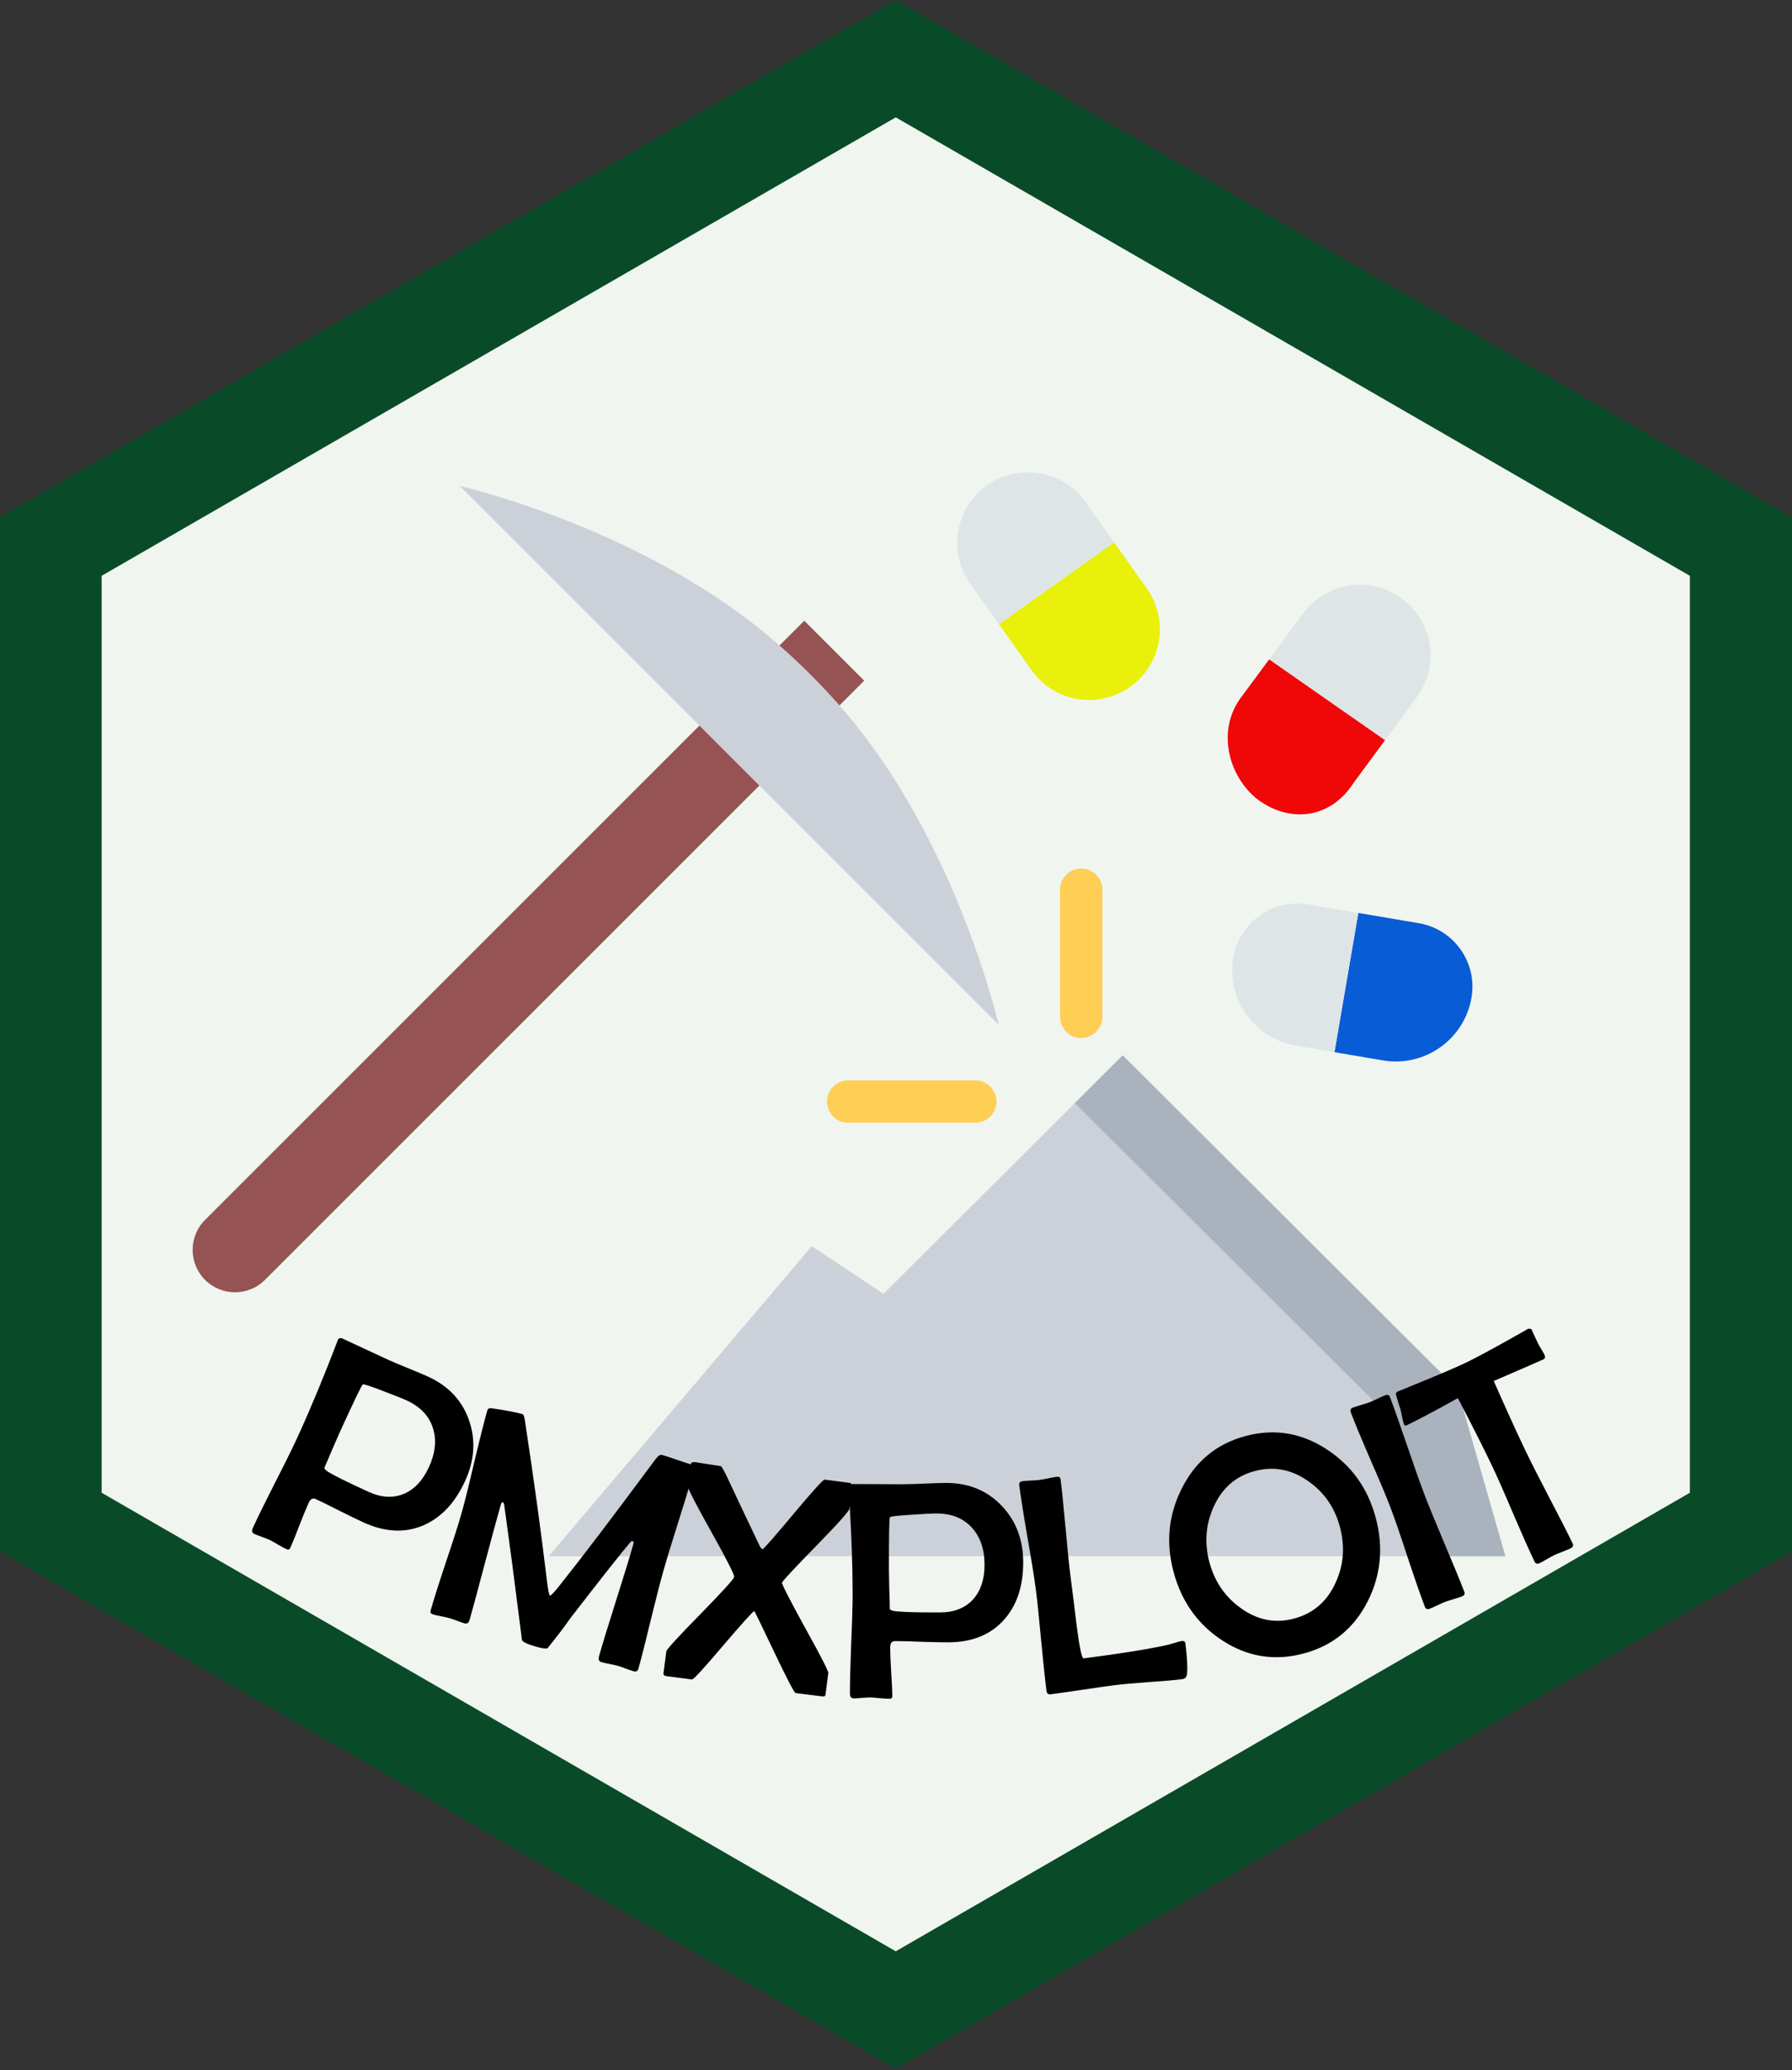 <?xml version="1.0" encoding="UTF-8" standalone="no"?>
<!-- Created with Inkscape (http://www.inkscape.org/) -->

<svg
   xmlns:dc="http://purl.org/dc/elements/1.1/"
   xmlns:cc="http://creativecommons.org/ns#"
   xmlns:rdf="http://www.w3.org/1999/02/22-rdf-syntax-ns#"
   xmlns:svg="http://www.w3.org/2000/svg"
   xmlns="http://www.w3.org/2000/svg"
   xmlns:sodipodi="http://sodipodi.sourceforge.net/DTD/sodipodi-0.dtd"
   xmlns:inkscape="http://www.inkscape.org/namespaces/inkscape"
   id="svg2"
   viewBox="0 0 670 774"
   version="1.1"
   inkscape:version="0.91 r13725"
   sodipodi:docname="pmxploit_animated.svg">
    <rect x="0" y="0" width="670" height="774" fill="#333333" stroke="none"/>
    <style>
#g4771 {
  transform-origin: 400px 200px;
  -webkit-animation: rotation 1s infinite linear;
}
#g4775 {
  transform-origin: 500px 260px;
  -webkit-animation: rotation 1s infinite linear;
}
#g4779 {
  transform-origin: 530px 370px;
  -webkit-animation: rotation 1s infinite linear;
}

@-webkit-keyframes rotation {
		from {
				-webkit-transform: rotate(0deg);
		}
		to {
				-webkit-transform: rotate(359deg);
		}
}
</style>
  <defs
     id="defs6358">
    <clipPath
       id="cpMjcuMDkyNnw4NDQuOTE0fDQ0Ni41MzF8NDAuMTg5NA==">
      <rect
         x="27.09"
         y="40.19"
         width="817.82"
         height="406.34"
         id="rect15" />
    </clipPath>
    <clipPath
       id="clipPath4321">
      <rect
         x="27.09"
         y="40.19"
         width="817.82"
         height="406.34"
         id="rect4323" />
    </clipPath>
    <clipPath
       id="clipPath4325">
      <rect
         x="27.09"
         y="40.19"
         width="817.82"
         height="406.34"
         id="rect4327" />
    </clipPath>
    <clipPath
       id="clipPath4329">
      <rect
         x="27.09"
         y="40.19"
         width="817.82"
         height="406.34"
         id="rect4331" />
    </clipPath>
    <clipPath
       id="clipPath4333">
      <rect
         x="27.09"
         y="40.19"
         width="817.82"
         height="406.34"
         id="rect4335" />
    </clipPath>
    <clipPath
       id="clipPath4337">
      <rect
         x="27.09"
         y="40.19"
         width="817.82"
         height="406.34"
         id="rect4339" />
    </clipPath>
    <clipPath
       id="cpNDQuNDE4OHw1ODkuNzk2fDUyMy40fDUuNDc5NDU=">
      <rect
         x="44.42"
         y="5.48"
         width="545.38"
         height="517.92"
         id="rect15-3" />
    </clipPath>
    <clipPath
       id="clipPath4833">
      <rect
         x="44.42"
         y="5.48"
         width="545.38"
         height="517.92"
         id="rect4835" />
    </clipPath>
    <clipPath
       id="clipPath4837">
      <rect
         x="44.42"
         y="5.48"
         width="545.38"
         height="517.92"
         id="rect4839" />
    </clipPath>
    <clipPath
       id="clipPath4841">
      <rect
         x="44.42"
         y="5.48"
         width="545.38"
         height="517.92"
         id="rect4843" />
    </clipPath>
    <clipPath
       id="clipPath4845">
      <rect
         x="44.42"
         y="5.48"
         width="545.38"
         height="517.92"
         id="rect4847" />
    </clipPath>
    <clipPath
       id="clipPath4849">
      <rect
         x="44.42"
         y="5.48"
         width="545.38"
         height="517.92"
         id="rect4851" />
    </clipPath>
    <clipPath
       id="clipPath4853">
      <rect
         x="44.42"
         y="5.48"
         width="545.38"
         height="517.92"
         id="rect4855" />
    </clipPath>
    <clipPath
       id="clipPath4857">
      <rect
         x="44.42"
         y="5.48"
         width="545.38"
         height="517.92"
         id="rect4859" />
    </clipPath>
    <clipPath
       id="clipPath4861">
      <rect
         x="44.42"
         y="5.48"
         width="545.38"
         height="517.92"
         id="rect4863" />
    </clipPath>
    <clipPath
       id="clipPath4865">
      <rect
         x="44.42"
         y="5.48"
         width="545.38"
         height="517.92"
         id="rect4867" />
    </clipPath>
    <clipPath
       id="clipPath4869">
      <rect
         x="44.42"
         y="5.48"
         width="545.38"
         height="517.92"
         id="rect4871" />
    </clipPath>
    <clipPath
       id="clipPath4873">
      <rect
         x="44.42"
         y="5.48"
         width="545.38"
         height="517.92"
         id="rect4875" />
    </clipPath>
    <clipPath
       id="clipPath4877">
      <rect
         x="44.42"
         y="5.48"
         width="545.38"
         height="517.92"
         id="rect4879" />
    </clipPath>
    <clipPath
       id="clipPath4881">
      <rect
         x="44.42"
         y="5.48"
         width="545.38"
         height="517.92"
         id="rect4883" />
    </clipPath>
    <clipPath
       id="clipPath4885">
      <rect
         x="44.42"
         y="5.48"
         width="545.38"
         height="517.92"
         id="rect4887" />
    </clipPath>
    <clipPath
       id="clipPath4889">
      <rect
         x="44.42"
         y="5.48"
         width="545.38"
         height="517.92"
         id="rect4891" />
    </clipPath>
    <clipPath
       id="clipPath4893">
      <rect
         x="44.42"
         y="5.48"
         width="545.38"
         height="517.92"
         id="rect4895" />
    </clipPath>
    <clipPath
       id="clipPath4897">
      <rect
         x="44.42"
         y="5.48"
         width="545.38"
         height="517.92"
         id="rect4899" />
    </clipPath>
    <clipPath
       id="clipPath4901">
      <rect
         x="44.42"
         y="5.48"
         width="545.38"
         height="517.92"
         id="rect4903" />
    </clipPath>
    <clipPath
       id="clipPath4905">
      <rect
         x="44.42"
         y="5.48"
         width="545.38"
         height="517.92"
         id="rect4907" />
    </clipPath>
    <clipPath
       id="clipPath4909">
      <rect
         x="44.42"
         y="5.48"
         width="545.38"
         height="517.92"
         id="rect4911" />
    </clipPath>
    <clipPath
       id="clipPath4913">
      <rect
         x="44.42"
         y="5.48"
         width="545.38"
         height="517.92"
         id="rect4915" />
    </clipPath>
    <clipPath
       id="clipPath4917">
      <rect
         x="44.42"
         y="5.48"
         width="545.38"
         height="517.92"
         id="rect4919" />
    </clipPath>
    <clipPath
       id="clipPath4921">
      <rect
         x="44.42"
         y="5.48"
         width="545.38"
         height="517.92"
         id="rect4923" />
    </clipPath>
    <clipPath
       id="clipPath4925">
      <rect
         x="44.42"
         y="5.48"
         width="545.38"
         height="517.92"
         id="rect4927" />
    </clipPath>
    <clipPath
       id="clipPath4929">
      <rect
         x="44.42"
         y="5.48"
         width="545.38"
         height="517.92"
         id="rect4931" />
    </clipPath>
    <clipPath
       id="clipPath4933">
      <rect
         x="44.42"
         y="5.48"
         width="545.38"
         height="517.92"
         id="rect4935" />
    </clipPath>
    <clipPath
       id="clipPath4937">
      <rect
         x="44.42"
         y="5.48"
         width="545.38"
         height="517.92"
         id="rect4939" />
    </clipPath>
    <clipPath
       id="clipPath4941">
      <rect
         x="44.42"
         y="5.48"
         width="545.38"
         height="517.92"
         id="rect4943" />
    </clipPath>
    <clipPath
       id="clipPath4945">
      <rect
         x="44.42"
         y="5.48"
         width="545.38"
         height="517.92"
         id="rect4947" />
    </clipPath>
    <clipPath
       id="clipPath4949">
      <rect
         x="44.42"
         y="5.48"
         width="545.38"
         height="517.92"
         id="rect4951" />
    </clipPath>
    <clipPath
       id="cpMHw1OTUuMjc2fDU5NS4yNzZ8MA==">
      <rect
         x="0"
         y="0"
         width="595.28"
         height="595.28"
         id="rect134" />
    </clipPath>
    <clipPath
       id="clipPath4955">
      <rect
         x="0"
         y="0"
         width="595.28"
         height="595.28"
         id="rect4957" />
    </clipPath>
    <clipPath
       id="clipPath4959">
      <rect
         x="0"
         y="0"
         width="595.28"
         height="595.28"
         id="rect4961" />
    </clipPath>
    <clipPath
       id="clipPath4963">
      <rect
         x="0"
         y="0"
         width="595.28"
         height="595.28"
         id="rect4965" />
    </clipPath>
    <clipPath
       id="clipPath4967">
      <rect
         x="0"
         y="0"
         width="595.28"
         height="595.28"
         id="rect4969" />
    </clipPath>
    <clipPath
       id="clipPath4971">
      <rect
         x="0"
         y="0"
         width="595.28"
         height="595.28"
         id="rect4973" />
    </clipPath>
    <clipPath
       id="clipPath4975">
      <rect
         x="0"
         y="0"
         width="595.28"
         height="595.28"
         id="rect4977" />
    </clipPath>
    <clipPath
       id="clipPath4979">
      <rect
         x="0"
         y="0"
         width="595.28"
         height="595.28"
         id="rect4981" />
    </clipPath>
    <clipPath
       id="clipPath4983">
      <rect
         x="0"
         y="0"
         width="595.28"
         height="595.28"
         id="rect4985" />
    </clipPath>
    <clipPath
       id="clipPath4987">
      <rect
         x="0"
         y="0"
         width="595.28"
         height="595.28"
         id="rect4989" />
    </clipPath>
    <clipPath
       id="cpNDQuNDE4OHw1ODkuNzk2fDUyMy40fDUuNDc5NDU=-5">
      <rect
         x="44.42"
         y="5.48"
         width="545.38"
         height="517.92"
         id="rect15-6" />
    </clipPath>
    <clipPath
       id="clipPath5135">
      <rect
         x="44.42"
         y="5.48"
         width="545.38"
         height="517.92"
         id="rect5137" />
    </clipPath>
    <clipPath
       id="clipPath5139">
      <rect
         x="44.42"
         y="5.48"
         width="545.38"
         height="517.92"
         id="rect5141" />
    </clipPath>
    <clipPath
       id="clipPath5143">
      <rect
         x="44.42"
         y="5.48"
         width="545.38"
         height="517.92"
         id="rect5145" />
    </clipPath>
    <clipPath
       id="clipPath5147">
      <rect
         x="44.42"
         y="5.48"
         width="545.38"
         height="517.92"
         id="rect5149" />
    </clipPath>
    <clipPath
       id="clipPath5151">
      <rect
         x="44.42"
         y="5.48"
         width="545.38"
         height="517.92"
         id="rect5153" />
    </clipPath>
    <clipPath
       id="clipPath5155">
      <rect
         x="44.42"
         y="5.48"
         width="545.38"
         height="517.92"
         id="rect5157" />
    </clipPath>
    <clipPath
       id="clipPath5159">
      <rect
         x="44.42"
         y="5.48"
         width="545.38"
         height="517.92"
         id="rect5161" />
    </clipPath>
    <clipPath
       id="clipPath5163">
      <rect
         x="44.42"
         y="5.48"
         width="545.38"
         height="517.92"
         id="rect5165" />
    </clipPath>
    <clipPath
       id="clipPath5167">
      <rect
         x="44.42"
         y="5.48"
         width="545.38"
         height="517.92"
         id="rect5169" />
    </clipPath>
    <clipPath
       id="clipPath5171">
      <rect
         x="44.42"
         y="5.48"
         width="545.38"
         height="517.92"
         id="rect5173" />
    </clipPath>
    <clipPath
       id="clipPath5175">
      <rect
         x="44.42"
         y="5.48"
         width="545.38"
         height="517.92"
         id="rect5177" />
    </clipPath>
    <clipPath
       id="clipPath5179">
      <rect
         x="44.42"
         y="5.48"
         width="545.38"
         height="517.92"
         id="rect5181" />
    </clipPath>
    <clipPath
       id="clipPath5183">
      <rect
         x="44.42"
         y="5.48"
         width="545.38"
         height="517.92"
         id="rect5185" />
    </clipPath>
    <clipPath
       id="clipPath5187">
      <rect
         x="44.42"
         y="5.48"
         width="545.38"
         height="517.92"
         id="rect5189" />
    </clipPath>
    <clipPath
       id="clipPath5191">
      <rect
         x="44.42"
         y="5.48"
         width="545.38"
         height="517.92"
         id="rect5193" />
    </clipPath>
    <clipPath
       id="clipPath5195">
      <rect
         x="44.42"
         y="5.48"
         width="545.38"
         height="517.92"
         id="rect5197" />
    </clipPath>
    <clipPath
       id="clipPath5199">
      <rect
         x="44.42"
         y="5.48"
         width="545.38"
         height="517.92"
         id="rect5201" />
    </clipPath>
    <clipPath
       id="clipPath5203">
      <rect
         x="44.42"
         y="5.48"
         width="545.38"
         height="517.92"
         id="rect5205" />
    </clipPath>
    <clipPath
       id="clipPath5207">
      <rect
         x="44.42"
         y="5.48"
         width="545.38"
         height="517.92"
         id="rect5209" />
    </clipPath>
    <clipPath
       id="clipPath5211">
      <rect
         x="44.42"
         y="5.48"
         width="545.38"
         height="517.92"
         id="rect5213" />
    </clipPath>
    <clipPath
       id="clipPath5215">
      <rect
         x="44.42"
         y="5.48"
         width="545.38"
         height="517.92"
         id="rect5217" />
    </clipPath>
    <clipPath
       id="clipPath5219">
      <rect
         x="44.42"
         y="5.48"
         width="545.38"
         height="517.92"
         id="rect5221" />
    </clipPath>
    <clipPath
       id="clipPath5223">
      <rect
         x="44.42"
         y="5.48"
         width="545.38"
         height="517.92"
         id="rect5225" />
    </clipPath>
    <clipPath
       id="clipPath5227">
      <rect
         x="44.42"
         y="5.48"
         width="545.38"
         height="517.92"
         id="rect5229" />
    </clipPath>
    <clipPath
       id="clipPath5231">
      <rect
         x="44.42"
         y="5.48"
         width="545.38"
         height="517.92"
         id="rect5233" />
    </clipPath>
    <clipPath
       id="clipPath5235">
      <rect
         x="44.42"
         y="5.48"
         width="545.38"
         height="517.92"
         id="rect5237" />
    </clipPath>
    <clipPath
       id="clipPath5239">
      <rect
         x="44.42"
         y="5.48"
         width="545.38"
         height="517.92"
         id="rect5241" />
    </clipPath>
    <clipPath
       id="clipPath5243">
      <rect
         x="44.42"
         y="5.48"
         width="545.38"
         height="517.92"
         id="rect5245" />
    </clipPath>
    <clipPath
       id="clipPath5247">
      <rect
         x="44.42"
         y="5.48"
         width="545.38"
         height="517.92"
         id="rect5249" />
    </clipPath>
    <clipPath
       id="cpMHw1OTUuMjc2fDU5NS4yNzZ8MA==-2">
      <rect
         x="0"
         y="0"
         width="595.28"
         height="595.28"
         id="rect134-9" />
    </clipPath>
    <clipPath
       id="clipPath5253">
      <rect
         x="0"
         y="0"
         width="595.28"
         height="595.28"
         id="rect5255" />
    </clipPath>
    <clipPath
       id="clipPath5257">
      <rect
         x="0"
         y="0"
         width="595.28"
         height="595.28"
         id="rect5259" />
    </clipPath>
    <clipPath
       id="clipPath5261">
      <rect
         x="0"
         y="0"
         width="595.28"
         height="595.28"
         id="rect5263" />
    </clipPath>
    <clipPath
       id="clipPath5265">
      <rect
         x="0"
         y="0"
         width="595.28"
         height="595.28"
         id="rect5267" />
    </clipPath>
    <clipPath
       id="clipPath5269">
      <rect
         x="0"
         y="0"
         width="595.28"
         height="595.28"
         id="rect5271" />
    </clipPath>
    <clipPath
       id="clipPath5273">
      <rect
         x="0"
         y="0"
         width="595.28"
         height="595.28"
         id="rect5275" />
    </clipPath>
    <clipPath
       id="clipPath5277">
      <rect
         x="0"
         y="0"
         width="595.28"
         height="595.28"
         id="rect5279" />
    </clipPath>
    <clipPath
       id="clipPath5281">
      <rect
         x="0"
         y="0"
         width="595.28"
         height="595.28"
         id="rect5283" />
    </clipPath>
    <clipPath
       id="clipPath5285">
      <rect
         x="0"
         y="0"
         width="595.28"
         height="595.28"
         id="rect5287" />
    </clipPath>
    <clipPath
       id="cpNDYuNzg2OXw0MzAuNjM0fDQ0Ni41MzF8MjcuMTcyNw==">
      <rect
         x="46.79"
         y="27.17"
         width="383.85"
         height="419.36"
         id="rect15-8" />
    </clipPath>
    <clipPath
       id="clipPath5039">
      <rect
         x="46.79"
         y="27.17"
         width="383.85"
         height="419.36"
         id="rect5041" />
    </clipPath>
    <clipPath
       id="clipPath5043">
      <rect
         x="46.79"
         y="27.17"
         width="383.85"
         height="419.36"
         id="rect5045" />
    </clipPath>
    <clipPath
       id="clipPath5047">
      <rect
         x="46.79"
         y="27.17"
         width="383.85"
         height="419.36"
         id="rect5049" />
    </clipPath>
    <clipPath
       id="clipPath5051">
      <rect
         x="46.79"
         y="27.17"
         width="383.85"
         height="419.36"
         id="rect5053" />
    </clipPath>
    <clipPath
       id="clipPath5055">
      <rect
         x="46.79"
         y="27.17"
         width="383.85"
         height="419.36"
         id="rect5057" />
    </clipPath>
    <clipPath
       id="clipPath5059">
      <rect
         x="46.79"
         y="27.17"
         width="383.85"
         height="419.36"
         id="rect5061" />
    </clipPath>
    <clipPath
       id="clipPath5063">
      <rect
         x="46.79"
         y="27.17"
         width="383.85"
         height="419.36"
         id="rect5065" />
    </clipPath>
    <clipPath
       id="clipPath5067">
      <rect
         x="46.79"
         y="27.17"
         width="383.85"
         height="419.36"
         id="rect5069" />
    </clipPath>
    <clipPath
       id="clipPath5071">
      <rect
         x="46.79"
         y="27.17"
         width="383.85"
         height="419.36"
         id="rect5073" />
    </clipPath>
    <clipPath
       id="clipPath5075">
      <rect
         x="46.79"
         y="27.17"
         width="383.85"
         height="419.36"
         id="rect5077" />
    </clipPath>
    <clipPath
       id="clipPath5079">
      <rect
         x="46.79"
         y="27.17"
         width="383.85"
         height="419.36"
         id="rect5081" />
    </clipPath>
    <clipPath
       id="clipPath5083">
      <rect
         x="46.79"
         y="27.17"
         width="383.85"
         height="419.36"
         id="rect5085" />
    </clipPath>
    <clipPath
       id="clipPath5087">
      <rect
         x="46.79"
         y="27.17"
         width="383.85"
         height="419.36"
         id="rect5089" />
    </clipPath>
    <clipPath
       id="clipPath5091">
      <rect
         x="46.79"
         y="27.17"
         width="383.85"
         height="419.36"
         id="rect5093" />
    </clipPath>
    <clipPath
       id="clipPath5095">
      <rect
         x="46.79"
         y="27.17"
         width="383.85"
         height="419.36"
         id="rect5097" />
    </clipPath>
    <clipPath
       id="clipPath5099">
      <rect
         x="46.79"
         y="27.17"
         width="383.85"
         height="419.36"
         id="rect5101" />
    </clipPath>
    <clipPath
       id="clipPath5103">
      <rect
         x="46.79"
         y="27.17"
         width="383.85"
         height="419.36"
         id="rect5105" />
    </clipPath>
    <clipPath
       id="clipPath5107">
      <rect
         x="46.79"
         y="27.17"
         width="383.85"
         height="419.36"
         id="rect5109" />
    </clipPath>
    <clipPath
       id="clipPath5111">
      <rect
         x="46.79"
         y="27.17"
         width="383.85"
         height="419.36"
         id="rect5113" />
    </clipPath>
    <clipPath
       id="clipPath5115">
      <rect
         x="46.79"
         y="27.17"
         width="383.85"
         height="419.36"
         id="rect5117" />
    </clipPath>
    <clipPath
       id="cpNDYuNzg2OXw0MzAuNjM0fDI3LjE3Mjd8NS40Nzk0NQ==">
      <rect
         x="46.79"
         y="5.48"
         width="383.85"
         height="21.69"
         id="rect192" />
    </clipPath>
    <clipPath
       id="clipPath5121">
      <rect
         x="46.79"
         y="5.48"
         width="383.85"
         height="21.69"
         id="rect5123" />
    </clipPath>
    <clipPath
       id="cpMHw4NTAuMzk0fDQ4MS44OXww">
      <rect
         x="0"
         y="0"
         width="850.39"
         height="481.89"
         id="rect92" />
    </clipPath>
    <clipPath
       id="clipPath5127">
      <rect
         x="0"
         y="0"
         width="850.39"
         height="481.89"
         id="rect5129" />
    </clipPath>
    <clipPath
       id="clipPath5131">
      <rect
         x="0"
         y="0"
         width="850.39"
         height="481.89"
         id="rect5133" />
    </clipPath>
    <clipPath
       id="clipPath5135-7">
      <rect
         x="0"
         y="0"
         width="850.39"
         height="481.89"
         id="rect5137-9" />
    </clipPath>
    <clipPath
       id="clipPath5139-2">
      <rect
         x="0"
         y="0"
         width="850.39"
         height="481.89"
         id="rect5141-0" />
    </clipPath>
    <clipPath
       id="clipPath5143-2">
      <rect
         x="0"
         y="0"
         width="850.39"
         height="481.89"
         id="rect5145-3" />
    </clipPath>
    <clipPath
       id="clipPath5147-7">
      <rect
         x="0"
         y="0"
         width="850.39"
         height="481.89"
         id="rect5149-5" />
    </clipPath>
    <clipPath
       id="clipPath5151-9">
      <rect
         x="0"
         y="0"
         width="850.39"
         height="481.89"
         id="rect5153-2" />
    </clipPath>
    <clipPath
       id="clipPath5155-2">
      <rect
         x="0"
         y="0"
         width="850.39"
         height="481.89"
         id="rect5157-8" />
    </clipPath>
    <clipPath
       id="clipPath5159-9">
      <rect
         x="0"
         y="0"
         width="850.39"
         height="481.89"
         id="rect5161-7" />
    </clipPath>
    <clipPath
       id="clipPath5163-3">
      <rect
         x="0"
         y="0"
         width="850.39"
         height="481.89"
         id="rect5165-6" />
    </clipPath>
    <clipPath
       id="clipPath5167-1">
      <rect
         x="0"
         y="0"
         width="850.39"
         height="481.89"
         id="rect5169-2" />
    </clipPath>
    <clipPath
       id="clipPath5171-9">
      <rect
         x="0"
         y="0"
         width="850.39"
         height="481.89"
         id="rect5173-3" />
    </clipPath>
    <clipPath
       id="clipPath5175-1">
      <rect
         x="0"
         y="0"
         width="850.39"
         height="481.89"
         id="rect5177-9" />
    </clipPath>
    <clipPath
       id="cpNDYuNzg2OXw0MzAuNjM0fDQ0Ni41MzF8MjcuMTcyNw==-3">
      <rect
         x="46.79"
         y="27.17"
         width="383.85"
         height="419.36"
         id="rect15-2" />
    </clipPath>
    <clipPath
       id="clipPath5279">
      <rect
         x="46.79"
         y="27.17"
         width="383.85"
         height="419.36"
         id="rect5281" />
    </clipPath>
    <clipPath
       id="clipPath5283">
      <rect
         x="46.79"
         y="27.17"
         width="383.85"
         height="419.36"
         id="rect5285" />
    </clipPath>
    <clipPath
       id="clipPath5287">
      <rect
         x="46.79"
         y="27.17"
         width="383.85"
         height="419.36"
         id="rect5289" />
    </clipPath>
    <clipPath
       id="clipPath5291">
      <rect
         x="46.79"
         y="27.17"
         width="383.85"
         height="419.36"
         id="rect5293" />
    </clipPath>
    <clipPath
       id="clipPath5295">
      <rect
         x="46.79"
         y="27.17"
         width="383.85"
         height="419.36"
         id="rect5297" />
    </clipPath>
    <clipPath
       id="clipPath5299">
      <rect
         x="46.79"
         y="27.17"
         width="383.85"
         height="419.36"
         id="rect5301" />
    </clipPath>
    <clipPath
       id="clipPath5303">
      <rect
         x="46.79"
         y="27.17"
         width="383.85"
         height="419.36"
         id="rect5305" />
    </clipPath>
    <clipPath
       id="clipPath5307">
      <rect
         x="46.79"
         y="27.17"
         width="383.85"
         height="419.36"
         id="rect5309" />
    </clipPath>
    <clipPath
       id="clipPath5311">
      <rect
         x="46.79"
         y="27.17"
         width="383.85"
         height="419.36"
         id="rect5313" />
    </clipPath>
    <clipPath
       id="clipPath5315">
      <rect
         x="46.79"
         y="27.17"
         width="383.85"
         height="419.36"
         id="rect5317" />
    </clipPath>
    <clipPath
       id="clipPath5319">
      <rect
         x="46.79"
         y="27.17"
         width="383.85"
         height="419.36"
         id="rect5321" />
    </clipPath>
    <clipPath
       id="clipPath5323">
      <rect
         x="46.79"
         y="27.17"
         width="383.85"
         height="419.36"
         id="rect5325" />
    </clipPath>
    <clipPath
       id="clipPath5327">
      <rect
         x="46.79"
         y="27.17"
         width="383.85"
         height="419.36"
         id="rect5329" />
    </clipPath>
    <clipPath
       id="clipPath5331">
      <rect
         x="46.79"
         y="27.17"
         width="383.85"
         height="419.36"
         id="rect5333" />
    </clipPath>
    <clipPath
       id="clipPath5335">
      <rect
         x="46.79"
         y="27.17"
         width="383.85"
         height="419.36"
         id="rect5337" />
    </clipPath>
    <clipPath
       id="clipPath5339">
      <rect
         x="46.79"
         y="27.17"
         width="383.85"
         height="419.36"
         id="rect5341" />
    </clipPath>
    <clipPath
       id="clipPath5343">
      <rect
         x="46.79"
         y="27.17"
         width="383.85"
         height="419.36"
         id="rect5345" />
    </clipPath>
    <clipPath
       id="clipPath5347">
      <rect
         x="46.79"
         y="27.17"
         width="383.85"
         height="419.36"
         id="rect5349" />
    </clipPath>
    <clipPath
       id="clipPath5351">
      <rect
         x="46.79"
         y="27.17"
         width="383.85"
         height="419.36"
         id="rect5353" />
    </clipPath>
    <clipPath
       id="clipPath5355">
      <rect
         x="46.79"
         y="27.17"
         width="383.85"
         height="419.36"
         id="rect5357" />
    </clipPath>
    <clipPath
       id="cpMHw4NTAuMzk0fDQ4MS44OXww-0">
      <rect
         x="0"
         y="0"
         width="850.39"
         height="481.89"
         id="rect92-6" />
    </clipPath>
    <clipPath
       id="clipPath5361">
      <rect
         x="0"
         y="0"
         width="850.39"
         height="481.89"
         id="rect5363" />
    </clipPath>
    <clipPath
       id="clipPath5365">
      <rect
         x="0"
         y="0"
         width="850.39"
         height="481.89"
         id="rect5367" />
    </clipPath>
    <clipPath
       id="clipPath5369">
      <rect
         x="0"
         y="0"
         width="850.39"
         height="481.89"
         id="rect5371" />
    </clipPath>
    <clipPath
       id="clipPath5373">
      <rect
         x="0"
         y="0"
         width="850.39"
         height="481.89"
         id="rect5375" />
    </clipPath>
    <clipPath
       id="clipPath5377">
      <rect
         x="0"
         y="0"
         width="850.39"
         height="481.89"
         id="rect5379" />
    </clipPath>
    <clipPath
       id="clipPath5381">
      <rect
         x="0"
         y="0"
         width="850.39"
         height="481.89"
         id="rect5383" />
    </clipPath>
    <clipPath
       id="clipPath5385">
      <rect
         x="0"
         y="0"
         width="850.39"
         height="481.89"
         id="rect5387" />
    </clipPath>
    <clipPath
       id="clipPath5389">
      <rect
         x="0"
         y="0"
         width="850.39"
         height="481.89"
         id="rect5391" />
    </clipPath>
    <clipPath
       id="clipPath5393">
      <rect
         x="0"
         y="0"
         width="850.39"
         height="481.89"
         id="rect5395" />
    </clipPath>
    <clipPath
       id="clipPath5397">
      <rect
         x="0"
         y="0"
         width="850.39"
         height="481.89"
         id="rect5399" />
    </clipPath>
    <clipPath
       id="clipPath5401">
      <rect
         x="0"
         y="0"
         width="850.39"
         height="481.89"
         id="rect5403" />
    </clipPath>
    <clipPath
       id="clipPath5405">
      <rect
         x="0"
         y="0"
         width="850.39"
         height="481.89"
         id="rect5407" />
    </clipPath>
    <clipPath
       id="clipPath5409">
      <rect
         x="0"
         y="0"
         width="850.39"
         height="481.89"
         id="rect5411" />
    </clipPath>
    <clipPath
       id="cpNDU3LjcyN3w4NDQuOTE0fDM4OS4yOTN8MjcuMTcyNw==">
      <rect
         x="457.73"
         y="27.17"
         width="387.19"
         height="362.12"
         id="rect261" />
    </clipPath>
    <clipPath
       id="clipPath4997">
      <rect
         x="457.73"
         y="27.17"
         width="387.19"
         height="362.12"
         id="rect4999" />
    </clipPath>
    <clipPath
       id="clipPath5001">
      <rect
         x="457.73"
         y="27.17"
         width="387.19"
         height="362.12"
         id="rect5003" />
    </clipPath>
    <clipPath
       id="clipPath5005">
      <rect
         x="457.73"
         y="27.17"
         width="387.19"
         height="362.12"
         id="rect5007" />
    </clipPath>
    <clipPath
       id="clipPath5009">
      <rect
         x="457.73"
         y="27.17"
         width="387.19"
         height="362.12"
         id="rect5011" />
    </clipPath>
    <clipPath
       id="clipPath5013">
      <rect
         x="457.73"
         y="27.17"
         width="387.19"
         height="362.12"
         id="rect5015" />
    </clipPath>
    <clipPath
       id="clipPath5017">
      <rect
         x="457.73"
         y="27.17"
         width="387.19"
         height="362.12"
         id="rect5019" />
    </clipPath>
    <clipPath
       id="clipPath5021">
      <rect
         x="457.73"
         y="27.17"
         width="387.19"
         height="362.12"
         id="rect5023" />
    </clipPath>
    <clipPath
       id="clipPath5025">
      <rect
         x="457.73"
         y="27.17"
         width="387.19"
         height="362.12"
         id="rect5027" />
    </clipPath>
    <clipPath
       id="clipPath5029">
      <rect
         x="457.73"
         y="27.17"
         width="387.19"
         height="362.12"
         id="rect5031" />
    </clipPath>
    <clipPath
       id="clipPath5033">
      <rect
         x="457.73"
         y="27.17"
         width="387.19"
         height="362.12"
         id="rect5035" />
    </clipPath>
    <clipPath
       id="clipPath5037">
      <rect
         x="457.73"
         y="27.17"
         width="387.19"
         height="362.12"
         id="rect5039" />
    </clipPath>
    <clipPath
       id="clipPath5041">
      <rect
         x="457.73"
         y="27.17"
         width="387.19"
         height="362.12"
         id="rect5043" />
    </clipPath>
    <clipPath
       id="clipPath5045">
      <rect
         x="457.73"
         y="27.17"
         width="387.19"
         height="362.12"
         id="rect5047" />
    </clipPath>
    <clipPath
       id="clipPath5049">
      <rect
         x="457.73"
         y="27.17"
         width="387.19"
         height="362.12"
         id="rect5051" />
    </clipPath>
    <clipPath
       id="clipPath5053">
      <rect
         x="457.73"
         y="27.17"
         width="387.19"
         height="362.12"
         id="rect5055" />
    </clipPath>
    <clipPath
       id="clipPath5057">
      <rect
         x="457.73"
         y="27.17"
         width="387.19"
         height="362.12"
         id="rect5059" />
    </clipPath>
    <clipPath
       id="clipPath5061">
      <rect
         x="457.73"
         y="27.17"
         width="387.19"
         height="362.12"
         id="rect5063" />
    </clipPath>
    <clipPath
       id="clipPath5065">
      <rect
         x="457.73"
         y="27.17"
         width="387.19"
         height="362.12"
         id="rect5067" />
    </clipPath>
    <clipPath
       id="clipPath5069">
      <rect
         x="457.73"
         y="27.17"
         width="387.19"
         height="362.12"
         id="rect5071" />
    </clipPath>
    <clipPath
       id="clipPath5073">
      <rect
         x="457.73"
         y="27.17"
         width="387.19"
         height="362.12"
         id="rect5075" />
    </clipPath>
    <clipPath
       id="clipPath5077">
      <rect
         x="457.73"
         y="27.17"
         width="387.19"
         height="362.12"
         id="rect5079" />
    </clipPath>
    <clipPath
       id="clipPath5081">
      <rect
         x="457.73"
         y="27.17"
         width="387.19"
         height="362.12"
         id="rect5083" />
    </clipPath>
    <clipPath
       id="clipPath5085">
      <rect
         x="457.73"
         y="27.17"
         width="387.19"
         height="362.12"
         id="rect5087" />
    </clipPath>
    <clipPath
       id="clipPath5089">
      <rect
         x="457.73"
         y="27.17"
         width="387.19"
         height="362.12"
         id="rect5091" />
    </clipPath>
    <clipPath
       id="clipPath5093">
      <rect
         x="457.73"
         y="27.17"
         width="387.19"
         height="362.12"
         id="rect5095" />
    </clipPath>
    <clipPath
       id="clipPath5097">
      <rect
         x="457.73"
         y="27.17"
         width="387.19"
         height="362.12"
         id="rect5099" />
    </clipPath>
    <clipPath
       id="clipPath5101">
      <rect
         x="457.73"
         y="27.17"
         width="387.19"
         height="362.12"
         id="rect5103" />
    </clipPath>
    <clipPath
       id="clipPath5105">
      <rect
         x="457.73"
         y="27.17"
         width="387.19"
         height="362.12"
         id="rect5107" />
    </clipPath>
    <clipPath
       id="clipPath5109">
      <rect
         x="457.73"
         y="27.17"
         width="387.19"
         height="362.12"
         id="rect5111" />
    </clipPath>
    <clipPath
       id="clipPath5113">
      <rect
         x="457.73"
         y="27.17"
         width="387.19"
         height="362.12"
         id="rect5115" />
    </clipPath>
    <clipPath
       id="clipPath5117">
      <rect
         x="457.73"
         y="27.17"
         width="387.19"
         height="362.12"
         id="rect5119" />
    </clipPath>
    <clipPath
       id="clipPath5121-4">
      <rect
         x="457.73"
         y="27.17"
         width="387.19"
         height="362.12"
         id="rect5123-5" />
    </clipPath>
    <clipPath
       id="clipPath5125">
      <rect
         x="457.73"
         y="27.17"
         width="387.19"
         height="362.12"
         id="rect5127" />
    </clipPath>
    <clipPath
       id="clipPath5129">
      <rect
         x="457.73"
         y="27.17"
         width="387.19"
         height="362.12"
         id="rect5131" />
    </clipPath>
    <clipPath
       id="clipPath5133">
      <rect
         x="457.73"
         y="27.17"
         width="387.19"
         height="362.12"
         id="rect5135" />
    </clipPath>
    <clipPath
       id="cpNDYuNzg2OXw0MzAuNjM0fDQ0Ni41MzF8MjcuMTcyNw==-3-5">
      <rect
         x="46.79"
         y="27.17"
         width="383.85"
         height="419.36"
         id="rect15-2-4" />
    </clipPath>
    <clipPath
       id="clipPath7845">
      <rect
         x="46.79"
         y="27.17"
         width="383.85"
         height="419.36"
         id="rect7847" />
    </clipPath>
    <clipPath
       id="clipPath7849">
      <rect
         x="46.79"
         y="27.17"
         width="383.85"
         height="419.36"
         id="rect7851" />
    </clipPath>
    <clipPath
       id="clipPath7853">
      <rect
         x="46.79"
         y="27.17"
         width="383.85"
         height="419.36"
         id="rect7855" />
    </clipPath>
    <clipPath
       id="clipPath7857">
      <rect
         x="46.79"
         y="27.17"
         width="383.85"
         height="419.36"
         id="rect7859" />
    </clipPath>
    <clipPath
       id="clipPath7861">
      <rect
         x="46.79"
         y="27.17"
         width="383.85"
         height="419.36"
         id="rect7863" />
    </clipPath>
    <clipPath
       id="clipPath7865">
      <rect
         x="46.79"
         y="27.17"
         width="383.85"
         height="419.36"
         id="rect7867" />
    </clipPath>
    <clipPath
       id="clipPath7869">
      <rect
         x="46.79"
         y="27.17"
         width="383.85"
         height="419.36"
         id="rect7871" />
    </clipPath>
    <clipPath
       id="clipPath7873">
      <rect
         x="46.79"
         y="27.17"
         width="383.85"
         height="419.36"
         id="rect7875" />
    </clipPath>
    <clipPath
       id="clipPath7877">
      <rect
         x="46.79"
         y="27.17"
         width="383.85"
         height="419.36"
         id="rect7879" />
    </clipPath>
    <clipPath
       id="clipPath7881">
      <rect
         x="46.79"
         y="27.17"
         width="383.85"
         height="419.36"
         id="rect7883" />
    </clipPath>
    <clipPath
       id="clipPath7885">
      <rect
         x="46.79"
         y="27.17"
         width="383.85"
         height="419.36"
         id="rect7887" />
    </clipPath>
    <clipPath
       id="clipPath7889">
      <rect
         x="46.79"
         y="27.17"
         width="383.85"
         height="419.36"
         id="rect7891" />
    </clipPath>
    <clipPath
       id="clipPath7893">
      <rect
         x="46.79"
         y="27.17"
         width="383.85"
         height="419.36"
         id="rect7895" />
    </clipPath>
    <clipPath
       id="clipPath7897">
      <rect
         x="46.79"
         y="27.17"
         width="383.85"
         height="419.36"
         id="rect7899" />
    </clipPath>
    <clipPath
       id="clipPath7901">
      <rect
         x="46.79"
         y="27.17"
         width="383.85"
         height="419.36"
         id="rect7903" />
    </clipPath>
    <clipPath
       id="clipPath7905">
      <rect
         x="46.79"
         y="27.17"
         width="383.85"
         height="419.36"
         id="rect7907" />
    </clipPath>
    <clipPath
       id="clipPath7909">
      <rect
         x="46.79"
         y="27.17"
         width="383.85"
         height="419.36"
         id="rect7911" />
    </clipPath>
    <clipPath
       id="clipPath7913">
      <rect
         x="46.79"
         y="27.17"
         width="383.85"
         height="419.36"
         id="rect7915" />
    </clipPath>
    <clipPath
       id="clipPath7917">
      <rect
         x="46.79"
         y="27.17"
         width="383.85"
         height="419.36"
         id="rect7919" />
    </clipPath>
    <clipPath
       id="clipPath7921">
      <rect
         x="46.79"
         y="27.17"
         width="383.85"
         height="419.36"
         id="rect7923" />
    </clipPath>
    <clipPath
       id="cpMHw4NTAuMzk0fDQ4MS44OXww-0-7">
      <rect
         x="0"
         y="0"
         width="850.39"
         height="481.89"
         id="rect92-6-4" />
    </clipPath>
    <clipPath
       id="clipPath7927">
      <rect
         x="0"
         y="0"
         width="850.39"
         height="481.89"
         id="rect7929" />
    </clipPath>
    <clipPath
       id="clipPath7931">
      <rect
         x="0"
         y="0"
         width="850.39"
         height="481.89"
         id="rect7933" />
    </clipPath>
    <clipPath
       id="clipPath7935">
      <rect
         x="0"
         y="0"
         width="850.39"
         height="481.89"
         id="rect7937" />
    </clipPath>
    <clipPath
       id="clipPath7939">
      <rect
         x="0"
         y="0"
         width="850.39"
         height="481.89"
         id="rect7941" />
    </clipPath>
    <clipPath
       id="clipPath7943">
      <rect
         x="0"
         y="0"
         width="850.39"
         height="481.89"
         id="rect7945" />
    </clipPath>
    <clipPath
       id="clipPath7947">
      <rect
         x="0"
         y="0"
         width="850.39"
         height="481.89"
         id="rect7949" />
    </clipPath>
    <clipPath
       id="clipPath7951">
      <rect
         x="0"
         y="0"
         width="850.39"
         height="481.89"
         id="rect7953" />
    </clipPath>
    <clipPath
       id="clipPath7955">
      <rect
         x="0"
         y="0"
         width="850.39"
         height="481.89"
         id="rect7957" />
    </clipPath>
    <clipPath
       id="clipPath7959">
      <rect
         x="0"
         y="0"
         width="850.39"
         height="481.89"
         id="rect7961" />
    </clipPath>
    <clipPath
       id="clipPath7963">
      <rect
         x="0"
         y="0"
         width="850.39"
         height="481.89"
         id="rect7965" />
    </clipPath>
    <clipPath
       id="clipPath7967">
      <rect
         x="0"
         y="0"
         width="850.39"
         height="481.89"
         id="rect7969" />
    </clipPath>
    <clipPath
       id="clipPath7971">
      <rect
         x="0"
         y="0"
         width="850.39"
         height="481.89"
         id="rect7973" />
    </clipPath>
    <clipPath
       id="clipPath7975">
      <rect
         x="0"
         y="0"
         width="850.39"
         height="481.89"
         id="rect7977" />
    </clipPath>
    <clipPath
       id="cpMjM5LjUyfDY1OC43MTR8NDQ2LjY3MXwyNy40NzY3">
      <rect
         x="239.52"
         y="27.48"
         width="419.19"
         height="419.19"
         id="rect25" />
    </clipPath>
    <clipPath
       id="clipPath13371">
      <rect
         x="239.52"
         y="27.48"
         width="419.19"
         height="419.19"
         id="rect13373" />
    </clipPath>
    <clipPath
       id="clipPath13375">
      <rect
         x="239.52"
         y="27.48"
         width="419.19"
         height="419.19"
         id="rect13377" />
    </clipPath>
    <clipPath
       id="clipPath13379">
      <rect
         x="239.52"
         y="27.48"
         width="419.19"
         height="419.19"
         id="rect13381" />
    </clipPath>
    <clipPath
       id="clipPath13383">
      <rect
         x="239.52"
         y="27.48"
         width="419.19"
         height="419.19"
         id="rect13385" />
    </clipPath>
    <clipPath
       id="clipPath13387">
      <rect
         x="239.52"
         y="27.48"
         width="419.19"
         height="419.19"
         id="rect13389" />
    </clipPath>
    <clipPath
       id="clipPath13391">
      <rect
         x="239.52"
         y="27.48"
         width="419.19"
         height="419.19"
         id="rect13393" />
    </clipPath>
    <clipPath
       id="clipPath13395">
      <rect
         x="239.52"
         y="27.48"
         width="419.19"
         height="419.19"
         id="rect13397" />
    </clipPath>
    <clipPath
       id="clipPath13399">
      <rect
         x="239.52"
         y="27.48"
         width="419.19"
         height="419.19"
         id="rect13401" />
    </clipPath>
    <clipPath
       id="clipPath13403">
      <rect
         x="239.52"
         y="27.48"
         width="419.19"
         height="419.19"
         id="rect13405" />
    </clipPath>
    <clipPath
       id="clipPath13407">
      <rect
         x="239.52"
         y="27.48"
         width="419.19"
         height="419.19"
         id="rect13409" />
    </clipPath>
    <clipPath
       id="clipPath13411">
      <rect
         x="239.52"
         y="27.48"
         width="419.19"
         height="419.19"
         id="rect13413" />
    </clipPath>
    <clipPath
       id="clipPath13415">
      <rect
         x="239.52"
         y="27.48"
         width="419.19"
         height="419.19"
         id="rect13417" />
    </clipPath>
    <clipPath
       id="clipPath13419">
      <rect
         x="239.52"
         y="27.48"
         width="419.19"
         height="419.19"
         id="rect13421" />
    </clipPath>
    <clipPath
       id="clipPath13423">
      <rect
         x="239.52"
         y="27.48"
         width="419.19"
         height="419.19"
         id="rect13425" />
    </clipPath>
    <clipPath
       id="clipPath13427">
      <rect
         x="239.52"
         y="27.48"
         width="419.19"
         height="419.19"
         id="rect13429" />
    </clipPath>
    <clipPath
       id="clipPath13431">
      <rect
         x="239.52"
         y="27.48"
         width="419.19"
         height="419.19"
         id="rect13433" />
    </clipPath>
    <clipPath
       id="clipPath13435">
      <rect
         x="239.52"
         y="27.48"
         width="419.19"
         height="419.19"
         id="rect13437" />
    </clipPath>
    <clipPath
       id="clipPath13439">
      <rect
         x="239.52"
         y="27.48"
         width="419.19"
         height="419.19"
         id="rect13441" />
    </clipPath>
    <clipPath
       id="clipPath13443">
      <rect
         x="239.52"
         y="27.48"
         width="419.19"
         height="419.19"
         id="rect13445" />
    </clipPath>
    <clipPath
       id="clipPath13447">
      <rect
         x="239.52"
         y="27.48"
         width="419.19"
         height="419.19"
         id="rect13449" />
    </clipPath>
    <clipPath
       id="clipPath13451">
      <rect
         x="239.52"
         y="27.48"
         width="419.19"
         height="419.19"
         id="rect13453" />
    </clipPath>
    <clipPath
       id="clipPath13455">
      <rect
         x="239.52"
         y="27.48"
         width="419.19"
         height="419.19"
         id="rect13457" />
    </clipPath>
    <clipPath
       id="clipPath13459">
      <rect
         x="239.52"
         y="27.48"
         width="419.19"
         height="419.19"
         id="rect13461" />
    </clipPath>
    <clipPath
       id="clipPath13463">
      <rect
         x="239.52"
         y="27.48"
         width="419.19"
         height="419.19"
         id="rect13465" />
    </clipPath>
    <clipPath
       id="clipPath13467">
      <rect
         x="239.52"
         y="27.48"
         width="419.19"
         height="419.19"
         id="rect13469" />
    </clipPath>
    <clipPath
       id="clipPath13471">
      <rect
         x="239.52"
         y="27.48"
         width="419.19"
         height="419.19"
         id="rect13473" />
    </clipPath>
    <clipPath
       id="clipPath13475">
      <rect
         x="239.52"
         y="27.48"
         width="419.19"
         height="419.19"
         id="rect13477" />
    </clipPath>
    <clipPath
       id="clipPath13479">
      <rect
         x="239.52"
         y="27.48"
         width="419.19"
         height="419.19"
         id="rect13481" />
    </clipPath>
    <clipPath
       id="clipPath13483">
      <rect
         x="239.52"
         y="27.48"
         width="419.19"
         height="419.19"
         id="rect13485" />
    </clipPath>
    <clipPath
       id="clipPath13487">
      <rect
         x="239.52"
         y="27.48"
         width="419.19"
         height="419.19"
         id="rect13489" />
    </clipPath>
    <clipPath
       id="clipPath13491">
      <rect
         x="239.52"
         y="27.48"
         width="419.19"
         height="419.19"
         id="rect13493" />
    </clipPath>
    <clipPath
       id="clipPath13495">
      <rect
         x="239.52"
         y="27.48"
         width="419.19"
         height="419.19"
         id="rect13497" />
    </clipPath>
    <clipPath
       id="clipPath13499">
      <rect
         x="239.52"
         y="27.48"
         width="419.19"
         height="419.19"
         id="rect13501" />
    </clipPath>
    <clipPath
       id="clipPath13503">
      <rect
         x="239.52"
         y="27.48"
         width="419.19"
         height="419.19"
         id="rect13505" />
    </clipPath>
    <clipPath
       id="clipPath13507">
      <rect
         x="239.52"
         y="27.48"
         width="419.19"
         height="419.19"
         id="rect13509" />
    </clipPath>
    <clipPath
       id="clipPath13511">
      <rect
         x="239.52"
         y="27.48"
         width="419.19"
         height="419.19"
         id="rect13513" />
    </clipPath>
    <clipPath
       id="clipPath13515">
      <rect
         x="239.52"
         y="27.48"
         width="419.19"
         height="419.19"
         id="rect13517" />
    </clipPath>
    <clipPath
       id="clipPath13519">
      <rect
         x="239.52"
         y="27.48"
         width="419.19"
         height="419.19"
         id="rect13521" />
    </clipPath>
    <clipPath
       id="clipPath13523">
      <rect
         x="239.52"
         y="27.48"
         width="419.19"
         height="419.19"
         id="rect13525" />
    </clipPath>
    <clipPath
       id="clipPath13527">
      <rect
         x="239.52"
         y="27.48"
         width="419.19"
         height="419.19"
         id="rect13529" />
    </clipPath>
    <clipPath
       id="clipPath13531">
      <rect
         x="239.52"
         y="27.48"
         width="419.19"
         height="419.19"
         id="rect13533" />
    </clipPath>
    <clipPath
       id="clipPath13535">
      <rect
         x="239.52"
         y="27.48"
         width="419.19"
         height="419.19"
         id="rect13537" />
    </clipPath>
    <clipPath
       id="clipPath13539">
      <rect
         x="239.52"
         y="27.48"
         width="419.19"
         height="419.19"
         id="rect13541" />
    </clipPath>
    <clipPath
       id="clipPath13543">
      <rect
         x="239.52"
         y="27.48"
         width="419.19"
         height="419.19"
         id="rect13545" />
    </clipPath>
    <clipPath
       id="clipPath13547">
      <rect
         x="239.52"
         y="27.48"
         width="419.19"
         height="419.19"
         id="rect13549" />
    </clipPath>
    <clipPath
       id="clipPath13551">
      <rect
         x="239.52"
         y="27.48"
         width="419.19"
         height="419.19"
         id="rect13553" />
    </clipPath>
    <clipPath
       id="clipPath13555">
      <rect
         x="239.52"
         y="27.48"
         width="419.19"
         height="419.19"
         id="rect13557" />
    </clipPath>
    <clipPath
       id="clipPath13559">
      <rect
         x="239.52"
         y="27.48"
         width="419.19"
         height="419.19"
         id="rect13561" />
    </clipPath>
    <clipPath
       id="clipPath13563">
      <rect
         x="239.52"
         y="27.48"
         width="419.19"
         height="419.19"
         id="rect13565" />
    </clipPath>
    <clipPath
       id="clipPath13567">
      <rect
         x="239.52"
         y="27.48"
         width="419.19"
         height="419.19"
         id="rect13569" />
    </clipPath>
    <clipPath
       id="clipPath13571">
      <rect
         x="239.52"
         y="27.48"
         width="419.19"
         height="419.19"
         id="rect13573" />
    </clipPath>
    <clipPath
       id="clipPath13575">
      <rect
         x="239.52"
         y="27.48"
         width="419.19"
         height="419.19"
         id="rect13577" />
    </clipPath>
    <clipPath
       id="clipPath13579">
      <rect
         x="239.52"
         y="27.48"
         width="419.19"
         height="419.19"
         id="rect13581" />
    </clipPath>
    <clipPath
       id="clipPath13583">
      <rect
         x="239.52"
         y="27.48"
         width="419.19"
         height="419.19"
         id="rect13585" />
    </clipPath>
    <clipPath
       id="clipPath13587">
      <rect
         x="239.52"
         y="27.48"
         width="419.19"
         height="419.19"
         id="rect13589" />
    </clipPath>
    <clipPath
       id="clipPath13591">
      <rect
         x="239.52"
         y="27.48"
         width="419.19"
         height="419.19"
         id="rect13593" />
    </clipPath>
    <clipPath
       id="clipPath13595">
      <rect
         x="239.52"
         y="27.48"
         width="419.19"
         height="419.19"
         id="rect13597" />
    </clipPath>
    <clipPath
       id="clipPath13599">
      <rect
         x="239.52"
         y="27.48"
         width="419.19"
         height="419.19"
         id="rect13601" />
    </clipPath>
    <clipPath
       id="clipPath13603">
      <rect
         x="239.52"
         y="27.48"
         width="419.19"
         height="419.19"
         id="rect13605" />
    </clipPath>
    <clipPath
       id="clipPath13607">
      <rect
         x="239.52"
         y="27.48"
         width="419.19"
         height="419.19"
         id="rect13609" />
    </clipPath>
    <clipPath
       id="clipPath13611">
      <rect
         x="239.52"
         y="27.48"
         width="419.19"
         height="419.19"
         id="rect13613" />
    </clipPath>
    <clipPath
       id="clipPath13615">
      <rect
         x="239.52"
         y="27.48"
         width="419.19"
         height="419.19"
         id="rect13617" />
    </clipPath>
    <clipPath
       id="clipPath13619">
      <rect
         x="239.52"
         y="27.48"
         width="419.19"
         height="419.19"
         id="rect13621" />
    </clipPath>
    <clipPath
       id="clipPath13623">
      <rect
         x="239.52"
         y="27.48"
         width="419.19"
         height="419.19"
         id="rect13625" />
    </clipPath>
    <clipPath
       id="clipPath13627">
      <rect
         x="239.52"
         y="27.48"
         width="419.19"
         height="419.19"
         id="rect13629" />
    </clipPath>
    <clipPath
       id="clipPath13631">
      <rect
         x="239.52"
         y="27.48"
         width="419.19"
         height="419.19"
         id="rect13633" />
    </clipPath>
    <clipPath
       id="clipPath13635">
      <rect
         x="239.52"
         y="27.48"
         width="419.19"
         height="419.19"
         id="rect13637" />
    </clipPath>
    <clipPath
       id="clipPath13639">
      <rect
         x="239.52"
         y="27.48"
         width="419.19"
         height="419.19"
         id="rect13641" />
    </clipPath>
    <clipPath
       id="clipPath13643">
      <rect
         x="239.52"
         y="27.48"
         width="419.19"
         height="419.19"
         id="rect13645" />
    </clipPath>
    <clipPath
       id="clipPath13647">
      <rect
         x="239.52"
         y="27.48"
         width="419.19"
         height="419.19"
         id="rect13649" />
    </clipPath>
  </defs>
  <sodipodi:namedview
     pagecolor="#ffffff"
     bordercolor="#666666"
     borderopacity="1"
     objecttolerance="10"
     gridtolerance="10"
     guidetolerance="10"
     inkscape:pageopacity="0"
     inkscape:pageshadow="2"
     inkscape:window-width="1680"
     inkscape:window-height="1021"
     id="namedview6356"
     showgrid="true"
     inkscape:showpageshadow="false"
     inkscape:zoom="0.90559662"
     inkscape:cx="417.81034"
     inkscape:cy="301.88559"
     inkscape:window-x="1680"
     inkscape:window-y="0"
     inkscape:window-maximized="1"
     inkscape:current-layer="svg2">
    <inkscape:grid
       type="xygrid"
       id="grid6900" />
  </sodipodi:namedview>
  <path
     style="fill:#f0f5f0;fill-rule:evenodd;stroke:#094b28;stroke-width:37.998;stroke-opacity:1;fill-opacity:1"
     inkscape:connector-curvature="0"
     d="M 334.91,751.54 19,569.11 l -10e-6,-364.78 315.91,-182.39 315.91,182.39 1e-5,364.78 z"
     id="path2997" />
  <path
     style="display:none;fill:none;stroke:#000000;stroke-width:0.99px"
     inkscape:connector-curvature="0"
     display="none"
     d="m 55.037,555.66 c 84.021,50.47 181.95,77.518 279.96,77.327 98.133,-0.192 196.07,-27.69 279.96,-78.605"
     id="path5161" />
  <g
     id="g5119"
     transform="matrix(1.129,0,0,1.126,-72.462,-42.416)">
    <polygon
       id="polygon3"
       points="479.634,416.021 495.634,472.021 175.634,472.021 263.634,368.021 287.634,384.021 367.634,304.021 "
       style="fill:#ccd1d9"
       transform="matrix(0.99,0,0,0.99,72.019,87.133)" />
    <polygon
       id="polygon5"
       points="479.634,416.021 367.634,304.021 351.634,320.021 455.634,424.021 468.018,472.021 495.634,472.021 "
       style="fill:#aab2bd"
       transform="matrix(0.99,0,0,0.99,72.019,87.133)" />
  </g>
  <g
     id="g5123">
    <path
       id="path23"
       d="m 373.392,383.18 -89.544,-89.544 -22.406,-22.406 -89.552,-89.544 c 0,0 70.226,15.993 119.471,59.609 3.959,3.484 7.838,7.126 11.559,10.847 3.729,3.721 7.371,7.601 10.847,11.559 43.624,49.253 59.625,119.479 59.625,119.479 z"
       style="fill:#ccd1d9"
       inkscape:connector-curvature="0" />
    <g
       id="g25"
       transform="matrix(0.99,0,0,0.99,72.019,87.133)">
      <path
         id="path27"
         d="m 253.634,169.061 -9.36,9.36 c -3.512,-4 -7.192,-7.92 -10.96,-11.68 -3.76,-3.76 -7.68,-7.44 -11.68,-10.96 l 9.36,-9.36 22.64,22.64 z"
         style="fill:#965353"
         inkscape:connector-curvature="0" />
      <path
         id="path29"
         d="m 27.314,395.381 c -6.232,6.24 -16.32,6.24 -22.64,0 -6.232,-6.32 -6.232,-16.4 0,-22.64 l 186.728,-186.72 22.64,22.64 -186.728,186.72 z"
         style="fill:#965353"
         inkscape:connector-curvature="0" />
    </g>
  </g>
  <g
     transform="matrix(0.99,0,0,0.99,72.019,87.133)"
     id="g31">
    <path
       inkscape:connector-curvature="0"
       style="fill:#ffce54"
       d="m 335.594,304.021 c -4.424,0 -8,-3.576 -8,-8 l 0,-48 c 0,-4.424 3.576,-8 8,-8 4.424,0 8,3.576 8,8 l 0,48 c 0,4.424 -3.576,8 -8,8 z"
       id="path33" />
    <path
       inkscape:connector-curvature="0"
       style="fill:#ffce54"
       d="m 295.594,336.021 -48,0 c -4.424,0 -8,-3.576 -8,-8 0,-4.424 3.576,-8 8,-8 l 48,0 c 4.424,0 8,3.576 8,8 0,4.424 -3.576,8 -8,8 z"
       id="path35" />
  </g>
  <g
     style="fill:none"
     id="g19"
     transform="matrix(0.454,0,0,0.454,324.374,-77.458)">
    <path
       inkscape:connector-curvature="0"
       d="m 159.57,734.78 c -0.534,-1.395 -0.735,-50.721 -0.446,-109.61 l 0.525,-107.08 173.53,-0.516 c 127.18,-0.378 174.26,0.096 176.29,1.777 2.287,1.898 2.673,20.814 2.241,109.61 l -0.523,107.32 -175.32,0.516 c -139.19,0.41 -175.52,-0.006 -176.29,-2.02 z M 493,627.19 l 0,-90.914 -156.35,-0.518 c -113.83,-0.377 -157.1,0.103 -159.1,1.763 -2.238,1.857 -2.748,18.309 -2.748,88.741 0,47.553 0.554,87.904 1.231,89.668 1.112,2.899 16.451,3.158 159.1,2.691 l 157.87,-0.517 0,-90.914 z"
       id="path6526" />
    <path
       inkscape:connector-curvature="0"
       d="m 159.57,734.78 c -0.534,-1.395 -0.735,-50.721 -0.446,-109.61 l 0.525,-107.08 173.53,-0.516 c 127.18,-0.378 174.26,0.096 176.29,1.777 2.287,1.898 2.673,20.814 2.241,109.61 l -0.523,107.32 -175.32,0.516 c -139.19,0.41 -175.52,-0.006 -176.29,-2.02 z M 493,627.19 l 0,-90.914 -156.35,-0.518 c -113.83,-0.377 -157.1,0.103 -159.1,1.763 -2.238,1.857 -2.748,18.309 -2.748,88.741 0,47.553 0.554,87.904 1.231,89.668 1.112,2.899 16.451,3.158 159.1,2.691 l 157.87,-0.517 0,-90.914 z"
       id="path6528" />
    <path
       inkscape:connector-curvature="0"
       d="m 159.57,734.78 c -0.534,-1.395 -0.735,-50.721 -0.446,-109.61 l 0.525,-107.08 173.53,-0.516 c 127.18,-0.378 174.26,0.096 176.29,1.777 2.287,1.898 2.673,20.814 2.241,109.61 l -0.523,107.32 -175.32,0.516 c -139.19,0.41 -175.52,-0.006 -176.29,-2.02 z M 493,627.19 l 0,-90.914 -156.35,-0.518 c -113.83,-0.377 -157.1,0.103 -159.1,1.763 -2.238,1.857 -2.748,18.309 -2.748,88.741 0,47.553 0.554,87.904 1.231,89.668 1.112,2.899 16.451,3.158 159.1,2.691 l 157.87,-0.517 0,-90.914 z"
       id="path6530" />
    <path
       inkscape:connector-curvature="0"
       d="m 159.52,734.98 c -0.485,-1.267 -0.667,-46.052 -0.405,-99.523 l 0.477,-97.22 157.55,-0.469 c 115.47,-0.344 158.22,0.087 160.06,1.614 2.076,1.723 2.427,18.898 2.035,99.524 l -0.475,97.441 -159.18,0.469 c -126.37,0.372 -159.36,-0.005 -160.06,-1.834 z m 302.74,-97.689 0,-82.546 -141.96,-0.47 c -103.35,-0.342 -142.64,0.093 -144.45,1.6 -2.032,1.687 -2.495,16.624 -2.495,80.573 0,43.176 0.503,79.813 1.118,81.415 1.01,2.632 14.937,2.867 144.45,2.443 l 143.34,-0.47 0,-82.546 z"
       id="path6532" />
  </g>
  <g
     id="g4775">
    <path
       id="path6375-3"
       d="m 529.701,260.707 c 8.662,-11.735 6.17,-28.267 -5.566,-36.93 -11.735,-8.662 -28.269,-6.171 -36.93,5.566 l -12.702,17.208 43.335,30.232 11.864,-16.075 z"
       inkscape:connector-curvature="0"
       style="fill:#dee5e7;fill-opacity:1" />
    <path
       inkscape:connector-curvature="0"
       d="m 517.838,276.781 -43.336,-30.227 -10.822,14.662 c -8.272,11.549 -4.968,27.697 5.566,36.93 11.571,9.458 27.696,8.945 36.929,-5.566 l 11.662,-15.799 z"
       id="path6379-6"
       style="fill:#f00707;fill-opacity:1" />
  </g>
  <g
     id="g4779">
    <path
       inkscape:connector-curvature="0"
       d="m 550.181,372.957 c 2.223,-13.113 -6.604,-25.543 -19.718,-27.768 l -22.615,-3.832 -8.915,52.06 18.113,3.07 c 15.65,2.653 30.483,-7.881 33.137,-23.531"
       id="path6381-7"
       style="fill:#085cd5;fill-opacity:1" />
    <path
       id="path6383-5"
       d="m 489.091,338.176 c -13.216,-2.24 -25.743,6.656 -27.983,19.871 -2.635,15.547 7.831,30.285 23.377,32.92 l 14.446,2.449 8.915,-52.06 -18.754,-3.179 z"
       inkscape:connector-curvature="0"
       style="fill:#dee5e7;fill-opacity:1" />
  </g>
  <g
     id="g4771">
    <path
       id="path6385-3"
       d="m 428.772,220.016 -12.232,-17.226 -43.064,30.58 12.232,17.226 c 8.445,11.892 24.93,14.687 36.823,6.242 11.892,-8.445 14.687,-24.93 6.242,-36.823"
       inkscape:connector-curvature="0"
       style="fill:#e9f009;fill-opacity:1" />
    <path
       id="path6387-5"
       d="m 405.837,187.718 c -8.445,-11.892 -24.93,-14.687 -36.823,-6.242 -11.892,8.445 -14.687,24.93 -6.242,36.823 l 10.703,15.073 43.064,-30.58 -10.703,-15.073 z"
       inkscape:connector-curvature="0"
       style="fill:#dee5e7;fill-opacity:1" />
  </g>
  <path
     style="font-size:117.5px;line-height:125%;font-family:'Berlin Sans FB';text-align:center;letter-spacing:0px;word-spacing:0px;writing-mode:lr-tb;text-anchor:middle;fill:#000000"
     d="m 571.992,496.802 c -0.324,-0.036 -0.711,0.053 -1.16,0.268 0.897,-0.428 -1.248,0.807 -6.434,3.705 -7.589,4.257 -13.109,7.208 -16.561,8.855 -3.901,1.861 -12.135,5.345 -24.701,10.451 l -0.645,0.244 c -0.414,0.198 -0.602,0.563 -0.561,1.094 0.607,2.338 1.164,4.128 1.672,5.369 l 0.613,3.014 c 0.249,1.322 0.522,2.293 0.818,2.914 0.165,0.345 0.453,0.42 0.867,0.223 4.142,-1.977 10.535,-5.366 19.178,-10.168 5.503,10.555 9.72,18.904 12.652,25.049 1.894,3.97 4.555,9.989 7.982,18.059 3.445,8.019 6.107,13.996 7.984,17.932 0.412,0.863 1.049,1.088 1.912,0.676 0.621,-0.296 1.546,-0.801 2.773,-1.514 1.228,-0.713 2.152,-1.217 2.773,-1.514 0.656,-0.313 1.648,-0.723 2.975,-1.229 1.327,-0.506 2.3,-0.909 2.922,-1.205 1.001,-0.478 1.328,-1.078 0.983,-1.803 -1.894,-3.97 -4.891,-9.851 -8.99,-17.643 -4.065,-7.808 -7.045,-13.696 -8.939,-17.666 -3.031,-6.352 -6.902,-14.866 -11.615,-25.543 11.451,-4.956 17.66,-7.664 18.627,-8.125 0.621,-0.296 0.717,-0.893 0.289,-1.791 -0.231,-0.483 -0.62,-1.166 -1.168,-2.049 -0.565,-0.917 -0.956,-1.6 -1.17,-2.049 -1.779,-3.728 -2.543,-5.419 -2.293,-5.072 -0.2,-0.286 -0.461,-0.447 -0.785,-0.482 z m -444.98,3.559 c -0.314,0.088 -0.55,0.326 -0.707,0.717 l -0.307,0.807 c -4.891,12.82 -9.814,24.657 -14.773,35.512 -1.749,3.827 -4.546,9.488 -8.391,16.982 -3.81,7.511 -6.582,13.161 -8.314,16.953 -0.493,1.078 -0.305,1.817 0.564,2.215 0.591,0.27 1.52,0.63 2.785,1.082 1.265,0.452 2.212,0.821 2.838,1.107 0.731,0.334 1.786,0.922 3.168,1.764 1.432,0.823 2.514,1.401 3.244,1.734 0.661,0.302 1.128,0.158 1.398,-0.434 0.842,-1.844 1.984,-4.666 3.426,-8.465 1.476,-3.783 2.634,-6.596 3.477,-8.439 0.652,-1.426 1.535,-1.886 2.648,-1.377 2.018,0.922 4.987,2.385 8.908,4.387 3.972,1.983 6.949,3.426 8.932,4.332 8.071,3.688 15.538,4.052 22.4,1.09 6.66,-2.887 11.858,-8.418 15.594,-16.594 3.513,-7.688 4.019,-15.194 1.52,-22.518 -2.556,-7.476 -7.677,-12.969 -15.365,-16.482 -1.635,-0.747 -4.119,-1.799 -7.453,-3.154 -3.334,-1.355 -5.818,-2.405 -7.453,-3.152 -1.913,-0.874 -4.759,-2.195 -8.535,-3.963 -3.741,-1.752 -6.551,-3.056 -8.43,-3.914 -0.47,-0.215 -0.86,-0.277 -1.174,-0.189 z m 8.629,17.283 c 0.266,-0.215 2.811,0.611 7.635,2.479 4.232,1.597 7.148,2.763 8.748,3.494 5.149,2.353 8.437,5.83 9.865,10.436 1.387,4.419 0.89,9.239 -1.494,14.457 -2.241,4.905 -5.291,8.22 -9.15,9.947 -4.096,1.787 -8.581,1.567 -13.451,-0.658 -8.697,-3.974 -13.916,-6.589 -15.654,-7.846 -0.686,-0.524 -0.958,-0.943 -0.814,-1.256 0.668,-1.461 1.617,-3.677 2.848,-6.646 1.266,-2.954 2.233,-5.162 2.9,-6.623 5.277,-11.55 8.134,-17.477 8.568,-17.783 z m 383.348,3.963 c -0.3,-0.09 -0.682,-0.046 -1.146,0.131 -0.643,0.245 -1.588,0.666 -2.834,1.264 -1.246,0.597 -2.191,1.019 -2.834,1.264 -0.715,0.272 -1.79,0.621 -3.225,1.045 -1.435,0.424 -2.491,0.765 -3.17,1.023 -0.822,0.313 -1.063,0.917 -0.723,1.811 1.512,3.967 3.963,9.869 7.357,17.703 3.416,7.785 5.881,13.66 7.393,17.627 1.566,4.11 3.72,10.352 6.459,18.723 2.761,8.321 4.918,14.519 6.471,18.594 0.313,0.822 0.915,1.063 1.809,0.723 0.643,-0.245 1.607,-0.674 2.889,-1.285 1.282,-0.611 2.262,-1.046 2.941,-1.305 0.643,-0.245 1.646,-0.566 3.01,-0.963 1.363,-0.397 2.366,-0.718 3.01,-0.963 1.037,-0.395 1.411,-0.968 1.125,-1.719 -1.566,-4.11 -4.075,-10.214 -7.529,-18.312 -3.418,-8.112 -5.91,-14.222 -7.477,-18.332 -1.525,-4.003 -3.671,-10.063 -6.436,-18.178 -2.765,-8.115 -4.908,-14.175 -6.434,-18.178 -0.136,-0.357 -0.356,-0.582 -0.656,-0.672 z m -335.186,4.941 c -0.878,-0.129 -1.415,0.154 -1.613,0.854 -1.199,4.232 -2.819,10.651 -4.859,19.256 -1.993,8.579 -3.588,14.985 -4.787,19.217 -1.157,4.085 -3.097,10.156 -5.816,18.211 -2.672,8.029 -4.585,14.085 -5.742,18.17 -0.198,0.699 0.162,1.179 1.082,1.439 0.662,0.188 1.653,0.408 2.973,0.662 1.356,0.265 2.365,0.492 3.027,0.68 0.626,0.177 1.567,0.503 2.824,0.979 1.257,0.475 2.199,0.801 2.824,0.979 0.92,0.261 1.55,-0.215 1.895,-1.43 1.345,-4.747 3.272,-11.895 5.777,-21.441 2.542,-9.536 4.485,-16.679 5.83,-21.426 0.167,-0.589 0.428,-0.95 0.785,-1.088 0.295,0.362 0.463,0.686 0.5,0.975 2.243,16.219 3.859,28.405 4.85,36.557 0.796,6.03 1.398,10.712 1.805,14.047 0.191,0.73 2.015,1.584 5.475,2.564 2.392,0.678 3.785,0.816 4.178,0.41 3.552,-4.4 6.373,-8.115 8.463,-11.141 11.923,-15.426 19.391,-24.878 22.404,-28.357 0.299,-0.353 0.614,-0.482 0.945,-0.389 0.294,0.083 0.343,0.475 0.145,1.174 -1.324,4.674 -3.458,11.642 -6.4,20.906 -2.942,9.264 -5.074,16.233 -6.398,20.906 -0.344,1.214 -0.057,1.952 0.863,2.213 0.662,0.188 1.689,0.42 3.082,0.695 1.393,0.275 2.422,0.506 3.084,0.693 0.662,0.188 1.64,0.526 2.934,1.012 1.33,0.496 2.326,0.838 2.988,1.025 0.92,0.261 1.511,-0.07 1.771,-0.99 1.136,-4.011 2.686,-10.111 4.648,-18.301 1.999,-8.18 3.572,-14.294 4.719,-18.342 1.199,-4.232 3.126,-10.544 5.781,-18.936 1.676,-5.22 2.531,-8.155 3.629,-11.766 0.097,0.834 2.732,5.915 8.412,16.088 5.851,10.48 8.722,16.136 8.613,16.971 -0.099,0.759 -4.329,5.417 -12.691,13.973 -8.358,8.518 -12.584,13.137 -12.678,13.857 l -1.064,8.193 c -0.079,0.607 0.319,0.967 1.191,1.08 l 9.443,1.229 c 0.569,0.074 4.339,-4.009 11.311,-12.244 7.233,-8.471 11.224,-12.908 11.971,-13.312 0.185,0.063 2.654,5.108 7.406,15.137 4.791,10.033 7.458,15.182 8.002,15.445 0.033,0.043 0.277,0.093 0.732,0.152 l 9.166,1.133 c 0.834,0.108 1.283,-0.064 1.342,-0.52 l 1.064,-8.193 c 0.089,-0.683 -2.805,-6.323 -8.68,-16.922 -5.831,-10.632 -8.708,-16.251 -8.629,-16.857 0.064,-0.493 4.235,-4.985 12.512,-13.475 8.315,-8.485 12.535,-13.202 12.658,-14.15 l 0.146,-1.123 c 0.657,11.395 1.067,22.297 1.088,32.426 0.009,4.207 -0.17,10.518 -0.535,18.934 -0.327,8.415 -0.485,14.708 -0.477,18.877 0.002,1.186 0.481,1.777 1.438,1.775 0.65,-10e-4 1.644,-0.06 2.982,-0.178 1.338,-0.118 2.353,-0.176 3.041,-0.178 0.803,-0.002 2.008,0.091 3.615,0.279 1.645,0.15 2.869,0.222 3.672,0.221 0.727,-0.002 1.089,-0.326 1.088,-0.977 -0.004,-2.027 -0.144,-5.067 -0.42,-9.121 -0.238,-4.054 -0.359,-7.096 -0.363,-9.123 -0.003,-1.568 0.608,-2.353 1.832,-2.355 2.218,-0.005 5.527,0.084 9.926,0.266 4.437,0.144 7.746,0.213 9.926,0.209 8.874,-0.018 15.81,-2.805 20.809,-8.361 4.846,-5.403 7.261,-12.599 7.242,-21.588 -0.018,-8.453 -2.691,-15.484 -8.02,-21.096 -5.443,-5.726 -12.391,-8.582 -20.844,-8.564 -1.798,0.004 -4.493,0.088 -8.088,0.248 -3.595,0.16 -6.292,0.242 -8.09,0.246 -2.104,0.004 -5.241,-0.009 -9.41,-0.039 -4.131,-0.03 -7.228,-0.041 -9.293,-0.037 -0.141,2.9e-4 -0.193,0.07 -0.314,0.086 -0.183,-0.274 -0.519,-0.489 -1.189,-0.576 l -8.988,-1.168 c -0.531,-0.069 -4.382,4.175 -11.549,12.732 -7.263,8.699 -11.177,13.147 -11.742,13.344 -0.416,-0.363 -0.7,-0.688 -0.855,-0.979 -5.758,-12.088 -10.055,-21.171 -12.891,-27.248 -0.987,-1.902 -1.576,-2.866 -1.766,-2.891 -1.062,-0.138 -2.651,-0.383 -4.766,-0.734 -2.114,-0.352 -3.702,-0.596 -4.764,-0.734 -1.024,-0.133 -1.57,0.067 -1.639,0.598 l -0.027,0.205 c -1.246,-0.362 -2.925,-0.904 -5.262,-1.715 -2.461,-0.856 -4.317,-1.46 -5.568,-1.814 -0.662,-0.188 -1.473,0.358 -2.432,1.637 -15.52,20.966 -27.471,36.701 -35.854,47.207 -2.048,2.6 -3.257,3.848 -3.625,3.744 -0.294,-0.083 -0.685,-2.142 -1.172,-6.176 -2.046,-17.197 -4.748,-36.846 -8.107,-58.947 -0.235,-1.696 -0.536,-2.597 -0.904,-2.701 -2.539,-0.719 -6.405,-1.456 -11.598,-2.211 z m 289.902,9.08 c -2.625,0.149 -5.291,0.584 -7.998,1.307 -10.791,2.881 -18.743,9.421 -23.859,19.615 -4.974,9.84 -6.001,20.228 -3.08,31.166 2.95,11.049 8.986,19.572 18.109,25.568 9.461,6.223 19.642,7.88 30.543,4.969 10.864,-2.901 18.86,-9.43 23.986,-19.588 4.91,-9.783 5.899,-20.161 2.969,-31.137 -2.931,-10.975 -8.981,-19.474 -18.15,-25.498 -7.138,-4.715 -14.645,-6.85 -22.52,-6.402 z m 0.65,13.584 c 5.184,-0.241 10.119,1.3 14.807,4.621 5.939,4.155 9.877,9.853 11.811,17.096 1.954,7.317 1.416,14.27 -1.615,20.859 -3.191,7.028 -8.372,11.498 -15.541,13.412 -7.058,1.885 -13.703,0.572 -19.936,-3.939 -5.875,-4.211 -9.775,-9.921 -11.699,-17.127 -1.934,-7.243 -1.404,-14.153 1.59,-20.732 3.154,-7.018 8.26,-11.471 15.318,-13.355 1.783,-0.476 3.538,-0.754 5.266,-0.834 z m -79.33,2.979 c -0.683,0.087 -1.737,0.28 -3.164,0.578 -1.427,0.298 -2.483,0.491 -3.166,0.578 -0.721,0.092 -1.791,0.171 -3.209,0.236 -1.418,0.066 -2.469,0.143 -3.152,0.23 -0.948,0.121 -1.368,0.599 -1.262,1.434 0.563,4.401 1.596,10.979 3.102,19.732 1.538,8.711 2.589,15.267 3.152,19.668 0.534,4.173 1.183,10.452 1.947,18.838 0.802,8.381 1.467,14.638 1.996,18.773 0.121,0.948 0.655,1.362 1.604,1.24 2.656,-0.34 6.614,-0.903 11.873,-1.691 5.259,-0.788 9.217,-1.352 11.873,-1.691 2.808,-0.359 7.038,-0.746 12.691,-1.16 5.659,-0.377 9.892,-0.744 12.699,-1.104 1.062,-0.136 1.656,-0.772 1.781,-1.906 0.283,-2.311 0.084,-6.122 -0.596,-11.434 -0.092,-0.721 -0.535,-1.03 -1.332,-0.928 -0.607,0.078 -1.465,0.303 -2.574,0.676 -1.375,0.407 -2.232,0.651 -2.568,0.732 -7.045,1.595 -17.567,3.288 -31.566,5.078 -0.683,0.087 -1.563,-4.079 -2.641,-12.502 -0.252,-1.973 -0.617,-4.974 -1.094,-9 l -1.15,-8.99 c -0.519,-4.06 -1.143,-10.15 -1.873,-18.27 -0.73,-8.12 -1.353,-14.191 -1.867,-18.213 -0.092,-0.721 -0.593,-1.023 -1.504,-0.906 z m -44.92,13.707 c 5.661,-0.012 10.1,1.777 13.32,5.365 3.105,3.436 4.664,8.022 4.676,13.76 0.011,5.393 -1.375,9.681 -4.16,12.861 -2.977,3.334 -7.143,5.005 -12.498,5.016 -9.562,0.02 -15.395,-0.177 -17.5,-0.594 -0.842,-0.19 -1.263,-0.457 -1.264,-0.801 -0.003,-1.606 -0.066,-4.016 -0.188,-7.229 -0.083,-3.213 -0.126,-5.622 -0.129,-7.229 -0.026,-12.699 0.093,-19.279 0.359,-19.738 0.152,-0.306 2.812,-0.617 7.975,-0.934 4.513,-0.315 7.649,-0.475 9.408,-0.479 z"
     id="path4867"
     inkscape:connector-curvature="0" />
</svg>

